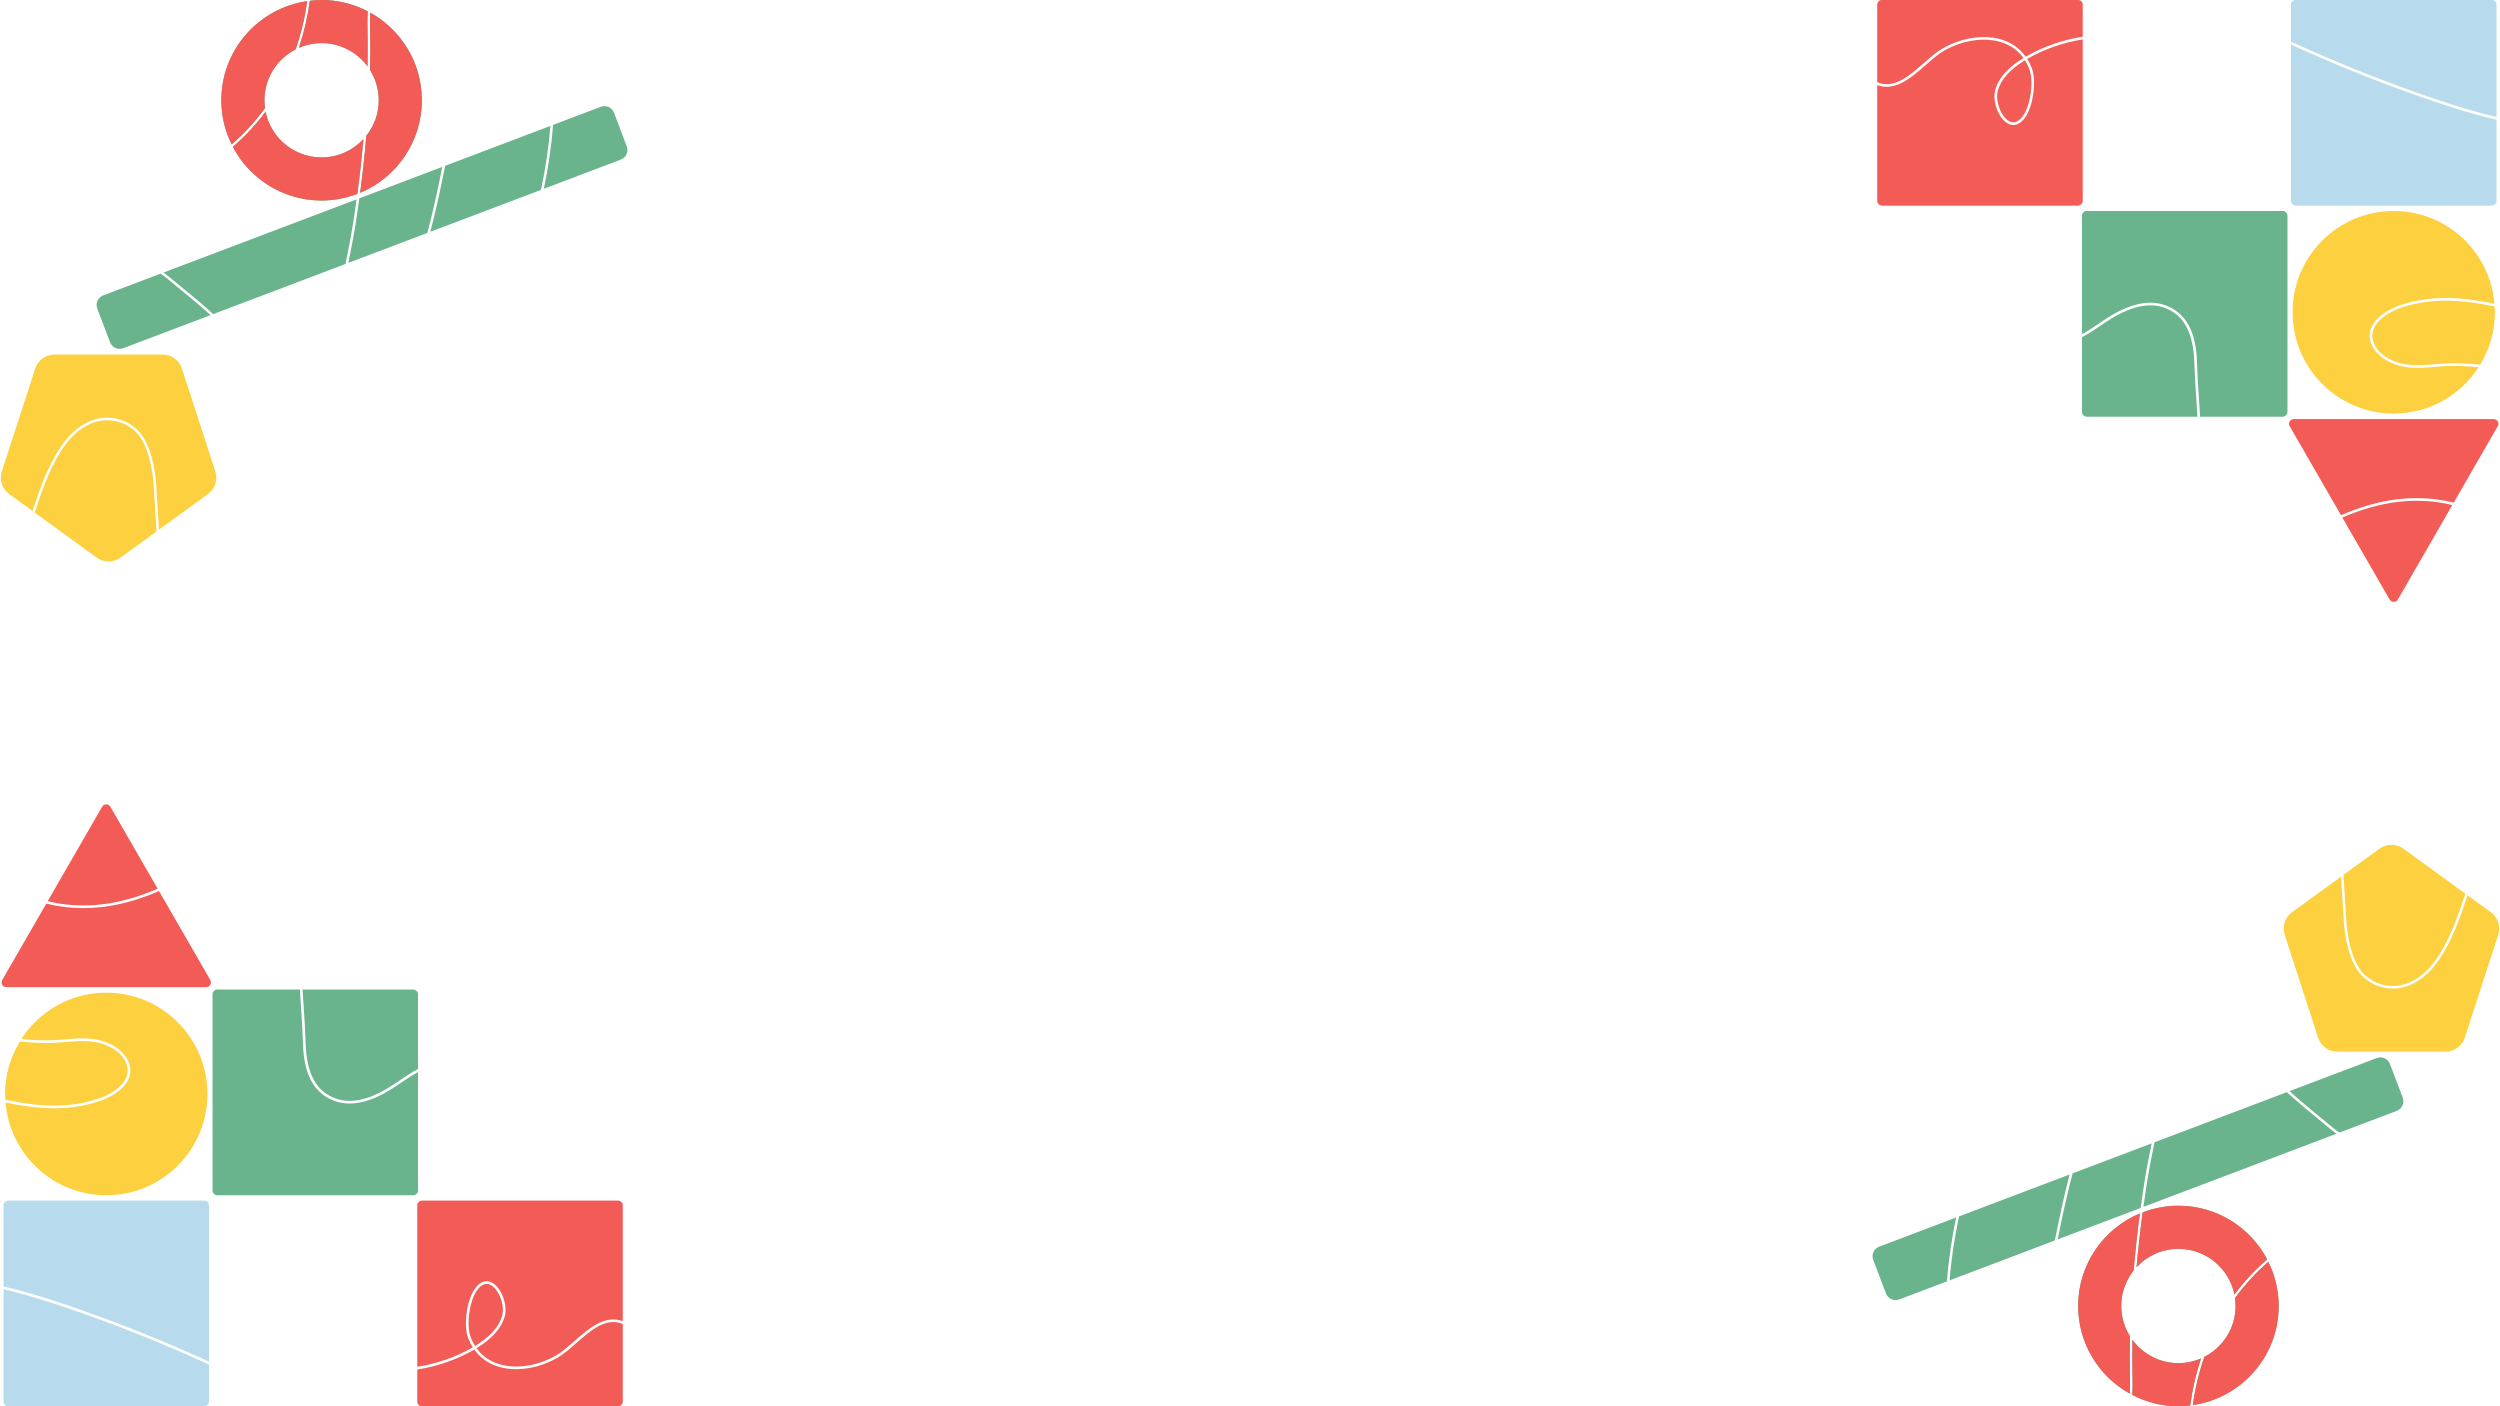 <svg xmlns="http://www.w3.org/2000/svg" xmlns:xlink="http://www.w3.org/1999/xlink" width="1920" zoomAndPan="magnify" viewBox="0 0 1440 810" height="1080" preserveAspectRatio="xMidYMid meet" version="1.0"><defs><clipPath id="03dc7d9a57"><path d="M 1319 0 L 1438 0 L 1438 67.535 L 1319 67.535 Z M 1319 0 " clip-rule="nonzero"/></clipPath><clipPath id="8202adcfce"><path d="M 1366.219 173 L 1438 173 L 1438 211 L 1366.219 211 Z M 1366.219 173 " clip-rule="nonzero"/></clipPath><clipPath id="837c854208"><path d="M 1320.258 121 L 1437 121 L 1437 239 L 1320.258 239 Z M 1320.258 121 " clip-rule="nonzero"/></clipPath><clipPath id="498eaad68a"><path d="M 1081.273 0 L 1200 0 L 1200 49 L 1081.273 49 Z M 1081.273 0 " clip-rule="nonzero"/></clipPath><clipPath id="d88ef0eb70"><path d="M 1318 241 L 1439.082 241 L 1439.082 297 L 1318 297 Z M 1318 241 " clip-rule="nonzero"/></clipPath><clipPath id="2ff343c32d"><path d="M 1349 288 L 1413 288 L 1413 346.992 L 1349 346.992 Z M 1349 288 " clip-rule="nonzero"/></clipPath><clipPath id="6ebf5fe42c"><path d="M 2 742.453 L 121 742.453 L 121 810 L 2 810 Z M 2 742.453 " clip-rule="nonzero"/></clipPath><clipPath id="6433318c18"><path d="M 2 599 L 73.777 599 L 73.777 637 L 2 637 Z M 2 599 " clip-rule="nonzero"/></clipPath><clipPath id="97cb8838e1"><path d="M 3 571 L 119.738 571 L 119.738 689 L 3 689 Z M 3 571 " clip-rule="nonzero"/></clipPath><clipPath id="d795189c22"><path d="M 240 761 L 358.723 761 L 358.723 810 L 240 810 Z M 240 761 " clip-rule="nonzero"/></clipPath><clipPath id="dd24150d73"><path d="M 0.914 513 L 122 513 L 122 569 L 0.914 569 Z M 0.914 513 " clip-rule="nonzero"/></clipPath><clipPath id="c0a72739d7"><path d="M 1228 771.168 L 1268 771.168 L 1268 810 L 1228 810 Z M 1228 771.168 " clip-rule="nonzero"/></clipPath><clipPath id="7f0185b229"><path d="M 1315 504.379 L 1439.516 504.379 L 1439.516 606 L 1315 606 Z M 1315 504.379 " clip-rule="nonzero"/></clipPath><clipPath id="e8a1d8a403"><path d="M 172 0 L 212 0 L 212 38.832 L 172 38.832 Z M 172 0 " clip-rule="nonzero"/></clipPath><clipPath id="75c6cef5c2"><path d="M 0.48 204 L 125 204 L 125 305.621 L 0.48 305.621 Z M 0.48 204 " clip-rule="nonzero"/></clipPath></defs><path fill="#b7dbed" d="M 1401.992 58.441 C 1413.66 62.395 1425.711 66.156 1437.98 68.996 L 1437.98 115.645 C 1437.98 117.191 1436.723 118.449 1435.18 118.449 L 1322.402 118.449 C 1320.859 118.449 1319.602 117.191 1319.602 115.645 L 1319.602 25.656 C 1346.469 37.973 1374.094 48.988 1401.992 58.441 " fill-opacity="1" fill-rule="nonzero"/><g clip-path="url(#03dc7d9a57)"><path fill="#b7dbed" d="M 1402.48 56.992 C 1374.418 47.477 1346.625 36.391 1319.602 23.977 L 1319.602 2.723 C 1319.602 1.176 1320.859 -0.07 1322.402 -0.07 L 1435.18 -0.07 C 1436.723 -0.07 1437.98 1.176 1437.98 2.723 L 1437.98 67.414 C 1425.891 64.613 1414.008 60.898 1402.48 56.992 " fill-opacity="1" fill-rule="nonzero"/></g><path fill="#69b48d" d="M 1209.816 187.637 C 1212.387 185.879 1214.832 184.223 1217.309 182.773 C 1228.27 176.363 1237.871 174.422 1245.84 176.984 C 1257.785 180.844 1263.555 191.352 1263.996 210.035 C 1264.152 216.242 1264.582 222.688 1265.051 229.508 C 1265.289 233.004 1265.516 236.516 1265.719 240.027 L 1202 240.027 C 1200.457 240.027 1199.211 238.781 1199.211 237.234 L 1199.211 194.254 C 1202.875 192.348 1206.379 189.977 1209.816 187.637 " fill-opacity="1" fill-rule="nonzero"/><path fill="#69b48d" d="M 1314.789 240.027 L 1267.25 240.027 C 1267.047 236.434 1266.809 232.887 1266.582 229.398 C 1266.113 222.605 1265.684 216.168 1265.527 210 C 1265.242 197.777 1262.93 180.906 1246.309 175.535 C 1243.879 174.746 1241.316 174.363 1238.625 174.363 C 1232.004 174.363 1224.609 176.723 1216.543 181.445 C 1214.016 182.93 1211.441 184.68 1208.953 186.367 C 1205.781 188.523 1202.551 190.707 1199.211 192.504 L 1199.211 124.309 C 1199.211 122.766 1200.457 121.52 1202 121.52 L 1314.789 121.52 C 1316.332 121.52 1317.578 122.766 1317.578 124.309 L 1317.578 237.234 C 1317.578 238.781 1316.332 240.027 1314.789 240.027 " fill-opacity="1" fill-rule="nonzero"/><g clip-path="url(#8202adcfce)"><path fill="#fcd03e" d="M 1409.602 209.281 C 1407.305 209.387 1405.02 209.578 1402.77 209.77 C 1393.375 210.551 1384.492 211.305 1375.758 206.488 C 1371.531 204.152 1368.492 200.891 1367.199 197.332 C 1366.109 194.336 1366.242 191.438 1367.57 188.68 C 1370.25 183.133 1377.445 179.094 1383.273 177.152 C 1401.141 171.234 1418.531 172.672 1436.902 176.555 C 1436.965 177.656 1437.07 178.746 1437.07 179.863 C 1437.07 190.922 1433.934 201.227 1428.598 210.047 C 1428.059 210 1427.52 209.961 1426.969 209.914 C 1421.273 209.461 1415.371 208.992 1409.602 209.281 " fill-opacity="1" fill-rule="nonzero"/></g><g clip-path="url(#837c854208)"><path fill="#fcd03e" d="M 1408.801 171.629 C 1400.148 171.629 1391.531 172.805 1382.781 175.703 C 1379.812 176.688 1369.832 180.484 1366.195 188.023 C 1364.676 191.148 1364.531 194.457 1365.75 197.848 C 1367.176 201.766 1370.469 205.312 1375.027 207.828 C 1384.148 212.875 1393.254 212.105 1402.902 211.293 C 1405.141 211.113 1407.402 210.922 1409.676 210.801 C 1415.359 210.527 1421.199 210.992 1426.852 211.449 C 1427.137 211.473 1427.426 211.484 1427.711 211.508 C 1417.324 227.566 1399.312 238.219 1378.785 238.219 C 1346.602 238.219 1320.512 212.094 1320.512 179.863 C 1320.512 147.641 1346.602 121.52 1378.785 121.52 C 1409.328 121.52 1434.328 145.039 1436.82 174.961 C 1427.305 172.973 1418.027 171.629 1408.801 171.629 " fill-opacity="1" fill-rule="nonzero"/></g><path fill="#f35b56" d="M 1109.184 37.461 C 1112.859 34.223 1116.344 31.168 1119.73 29.227 C 1130.766 22.91 1143.738 21.137 1153.602 24.613 C 1158.566 26.363 1162.551 29.324 1165.508 33.434 C 1156.664 38.812 1151.375 44.719 1149.34 51.48 C 1147.316 58.199 1151.254 68.59 1156.855 71.32 C 1158.832 72.281 1162.695 73.059 1166.562 67.559 C 1171.207 60.957 1173.121 46.328 1170.273 39.09 C 1169.543 37.23 1168.68 35.52 1167.664 33.926 C 1177.344 28.316 1188.344 24.48 1199.652 22.719 L 1199.652 115.645 C 1199.652 117.191 1198.398 118.449 1196.855 118.449 L 1084.062 118.449 C 1082.52 118.449 1081.273 117.191 1081.273 115.645 L 1081.273 49 C 1091.594 52.879 1100.914 44.734 1109.184 37.461 " fill-opacity="1" fill-rule="nonzero"/><g clip-path="url(#498eaad68a)"><path fill="#f35b56" d="M 1166.801 32.652 C 1163.652 28.246 1159.344 25.02 1154.102 23.176 C 1143.832 19.559 1130.383 21.367 1118.965 27.898 C 1115.445 29.922 1111.914 33.027 1108.168 36.309 C 1099.695 43.762 1090.934 51.441 1081.273 47.355 L 1081.273 2.723 C 1081.273 1.176 1082.52 -0.07 1084.062 -0.07 L 1196.855 -0.07 C 1198.398 -0.07 1199.652 1.176 1199.652 2.723 L 1199.652 21.164 C 1188.031 22.949 1176.746 26.879 1166.801 32.652 " fill-opacity="1" fill-rule="nonzero"/></g><path fill="#f35b56" d="M 1165.305 66.672 C 1164 68.531 1162.062 70.473 1159.691 70.473 C 1159.008 70.473 1158.293 70.305 1157.539 69.945 C 1152.582 67.523 1149.004 57.926 1150.812 51.922 C 1152.738 45.535 1157.824 39.891 1166.359 34.703 C 1167.316 36.211 1168.141 37.867 1168.848 39.652 C 1171.539 46.508 1169.723 60.406 1165.305 66.672 " fill-opacity="1" fill-rule="nonzero"/><g clip-path="url(#d88ef0eb70)"><path fill="#f35b56" d="M 1413.336 289.504 C 1406.574 287.801 1399.43 286.902 1392.094 286.902 C 1388.457 286.902 1384.781 287.121 1381.082 287.562 C 1370.395 288.82 1359.48 291.949 1348.422 296.754 L 1347.645 295.41 L 1318.859 245.504 C 1317.805 243.684 1319.121 241.395 1321.23 241.395 L 1436.34 241.395 C 1438.445 241.395 1439.766 243.684 1438.711 245.504 L 1413.336 289.504 " fill-opacity="1" fill-rule="nonzero"/></g><g clip-path="url(#2ff343c32d)"><path fill="#f35b56" d="M 1381.262 289.086 C 1392.094 287.801 1402.711 288.473 1412.535 290.906 L 1409.938 295.41 L 1381.156 345.32 C 1380.102 347.141 1377.469 347.141 1376.414 345.32 L 1349.188 298.094 C 1360.055 293.387 1370.777 290.332 1381.262 289.086 " fill-opacity="1" fill-rule="nonzero"/></g><path fill="#b7dbed" d="M 38.004 751.551 C 26.336 747.594 14.285 743.832 2.016 740.992 L 2.016 694.344 C 2.016 692.797 3.273 691.539 4.816 691.539 L 117.594 691.539 C 119.137 691.539 120.395 692.797 120.395 694.344 L 120.395 784.336 C 93.527 772.016 65.902 761.004 38.004 751.551 " fill-opacity="1" fill-rule="nonzero"/><g clip-path="url(#6ebf5fe42c)"><path fill="#b7dbed" d="M 37.516 753 C 65.578 762.516 93.371 773.598 120.395 786.012 L 120.395 807.27 C 120.395 808.816 119.137 810.062 117.594 810.062 L 4.816 810.062 C 3.273 810.062 2.016 808.816 2.016 807.27 L 2.016 742.574 C 14.105 745.379 25.988 749.094 37.516 753 " fill-opacity="1" fill-rule="nonzero"/></g><path fill="#69b48d" d="M 230.18 622.352 C 227.609 624.113 225.164 625.766 222.688 627.219 C 211.727 633.629 202.125 635.57 194.156 633.004 C 182.211 629.145 176.441 618.637 176 599.957 C 175.844 593.75 175.414 587.301 174.945 580.484 C 174.707 576.984 174.48 573.473 174.277 569.965 L 237.996 569.965 C 239.539 569.965 240.785 571.211 240.785 572.754 L 240.785 615.738 C 237.121 617.645 233.617 620.016 230.18 622.352 " fill-opacity="1" fill-rule="nonzero"/><path fill="#69b48d" d="M 125.207 569.965 L 172.746 569.965 C 172.949 573.559 173.188 577.105 173.414 580.594 C 173.883 587.387 174.312 593.82 174.469 599.992 C 174.754 612.215 177.066 629.086 193.688 634.453 C 196.117 635.246 198.68 635.629 201.371 635.629 C 207.992 635.629 215.387 633.27 223.453 628.547 C 225.98 627.062 228.555 625.312 231.043 623.621 C 234.215 621.465 237.445 619.285 240.785 617.488 L 240.785 685.68 C 240.785 687.227 239.539 688.473 237.996 688.473 L 125.207 688.473 C 123.664 688.473 122.418 687.227 122.418 685.68 L 122.418 572.754 C 122.418 571.211 123.664 569.965 125.207 569.965 " fill-opacity="1" fill-rule="nonzero"/><g clip-path="url(#6433318c18)"><path fill="#fcd03e" d="M 30.395 600.711 C 32.691 600.602 34.977 600.41 37.227 600.219 C 46.621 599.441 55.504 598.688 64.238 603.504 C 68.465 605.84 71.504 609.098 72.797 612.656 C 73.887 615.652 73.754 618.555 72.426 621.309 C 69.746 626.859 62.551 630.895 56.723 632.836 C 38.855 638.758 21.465 637.316 3.094 633.438 C 3.031 632.332 2.926 631.242 2.926 630.129 C 2.926 619.07 6.062 608.762 11.398 599.945 C 11.938 599.992 12.477 600.027 13.027 600.074 C 18.723 600.531 24.625 601 30.395 600.711 " fill-opacity="1" fill-rule="nonzero"/></g><g clip-path="url(#97cb8838e1)"><path fill="#fcd03e" d="M 31.195 638.359 C 39.848 638.359 48.465 637.188 57.215 634.285 C 60.184 633.305 70.164 629.504 73.801 621.969 C 75.32 618.84 75.465 615.535 74.246 612.145 C 72.82 608.223 69.527 604.676 64.969 602.16 C 55.848 597.117 46.742 597.883 37.094 598.699 C 34.855 598.879 32.594 599.07 30.32 599.188 C 24.637 599.465 18.797 598.996 13.145 598.543 C 12.859 598.52 12.57 598.508 12.285 598.48 C 22.672 582.426 40.684 571.773 61.211 571.773 C 93.395 571.773 119.484 597.895 119.484 630.129 C 119.484 662.352 93.395 688.473 61.211 688.473 C 30.668 688.473 5.664 664.949 3.176 635.031 C 12.691 637.02 21.969 638.359 31.195 638.359 " fill-opacity="1" fill-rule="nonzero"/></g><path fill="#f35b56" d="M 330.812 772.531 C 327.137 775.766 323.652 778.824 320.266 780.762 C 309.23 787.078 296.258 788.852 286.395 785.379 C 281.43 783.629 277.445 780.668 274.488 776.559 C 283.332 771.176 288.621 765.27 290.656 758.512 C 292.68 751.789 288.742 741.398 283.141 738.668 C 281.164 737.711 277.301 736.93 273.434 742.43 C 268.789 749.035 266.875 763.664 269.723 770.902 C 270.453 772.758 271.316 774.473 272.332 776.066 C 262.652 781.676 251.652 785.508 240.344 787.27 L 240.344 694.344 C 240.344 692.797 241.598 691.539 243.141 691.539 L 355.934 691.539 C 357.477 691.539 358.723 692.797 358.723 694.344 L 358.723 760.992 C 348.402 757.109 339.082 765.258 330.812 772.531 " fill-opacity="1" fill-rule="nonzero"/><g clip-path="url(#d795189c22)"><path fill="#f35b56" d="M 273.195 777.336 C 276.344 781.746 280.652 784.969 285.895 786.816 C 296.164 790.434 309.613 788.625 321.031 782.094 C 324.551 780.07 328.082 776.965 331.828 773.684 C 340.301 766.23 349.062 758.547 358.723 762.633 L 358.723 807.27 C 358.723 808.816 357.477 810.062 355.934 810.062 L 243.141 810.062 C 241.598 810.062 240.344 808.816 240.344 807.27 L 240.344 788.828 C 251.965 787.043 263.25 783.113 273.195 777.336 " fill-opacity="1" fill-rule="nonzero"/></g><path fill="#f35b56" d="M 274.691 743.316 C 275.996 741.461 277.934 739.52 280.305 739.52 C 280.988 739.52 281.703 739.688 282.457 740.047 C 287.414 742.469 290.992 752.066 289.184 758.066 C 287.258 764.457 282.172 770.098 273.637 775.289 C 272.68 773.777 271.855 772.125 271.148 770.34 C 268.457 763.484 270.273 749.586 274.691 743.316 " fill-opacity="1" fill-rule="nonzero"/><g clip-path="url(#dd24150d73)"><path fill="#f35b56" d="M 26.66 520.488 C 33.422 522.188 40.566 523.086 47.902 523.086 C 51.539 523.086 55.215 522.871 58.914 522.43 C 69.602 521.168 80.516 518.043 91.574 513.238 L 92.352 514.578 L 121.137 564.488 C 122.191 566.309 120.875 568.598 118.766 568.598 L 3.656 568.598 C 1.551 568.598 0.23 566.309 1.285 564.488 L 26.66 520.488 " fill-opacity="1" fill-rule="nonzero"/></g><path fill="#f35b56" d="M 58.734 520.906 C 47.902 522.188 37.285 521.516 27.461 519.086 L 30.059 514.578 L 58.84 464.672 C 59.895 462.852 62.527 462.852 63.582 464.672 L 90.809 511.895 C 79.941 516.605 69.219 519.66 58.734 520.906 " fill-opacity="1" fill-rule="nonzero"/><path fill="#69b48d" d="M 1128.398 700.637 C 1125.863 712.391 1123.941 724.852 1122.98 737.484 L 1183.586 714.508 C 1186.109 701.863 1188.797 689.094 1192.121 676.484 L 1128.398 700.637 " fill-opacity="1" fill-rule="nonzero"/><path fill="#69b48d" d="M 1235.055 681.762 C 1236.27 674.004 1237.777 666.246 1239.352 658.582 L 1193.836 675.836 C 1190.477 688.434 1187.754 701.227 1185.23 713.883 L 1233.039 695.762 C 1233.676 691.109 1234.312 686.465 1235.055 681.762 " fill-opacity="1" fill-rule="nonzero"/><path fill="#69b48d" d="M 1126.754 701.262 L 1082.41 718.074 C 1079.363 719.223 1077.82 722.637 1078.98 725.684 L 1086.336 745.055 C 1087.48 748.113 1090.898 749.641 1093.945 748.484 L 1121.449 738.062 C 1122.387 725.453 1124.266 713.016 1126.754 701.262 " fill-opacity="1" fill-rule="nonzero"/><path fill="#69b48d" d="M 1335.27 644.5 C 1329.398 639.695 1323.156 634.578 1317.203 629.078 L 1240.996 657.957 C 1239.352 665.91 1237.789 673.957 1236.512 681.996 C 1235.82 686.418 1235.227 690.785 1234.625 695.16 L 1345.809 653.023 C 1344.594 652.133 1343.434 651.25 1342.426 650.406 C 1340.145 648.496 1337.738 646.527 1335.27 644.5 " fill-opacity="1" fill-rule="nonzero"/><path fill="#69b48d" d="M 1383.969 632.238 L 1376.617 612.867 C 1375.469 609.82 1372.055 608.281 1369.008 609.438 L 1318.754 628.488 C 1324.512 633.777 1330.543 638.723 1336.207 643.355 C 1338.688 645.379 1341.082 647.348 1343.375 649.27 C 1344.57 650.277 1345.973 651.32 1347.477 652.387 L 1380.543 639.855 C 1383.59 638.699 1385.129 635.297 1383.969 632.238 " fill-opacity="1" fill-rule="nonzero"/><path fill="#69b48d" d="M 1230.641 729.898 C 1236.652 723.414 1245.223 719.328 1254.766 719.328 C 1270.691 719.328 1283.977 730.641 1287.031 745.656 C 1292.602 738.168 1298.926 731.379 1305.887 725.418 C 1296.227 707.039 1276.969 694.5 1254.766 694.5 C 1247.492 694.5 1240.566 695.902 1234.164 698.344 C 1232.715 709.031 1231.566 719.547 1230.641 729.898 " fill-opacity="1" fill-rule="nonzero"/><path fill="#f35b56" d="M 1230.641 729.898 C 1236.652 723.414 1245.223 719.328 1254.766 719.328 C 1270.691 719.328 1283.977 730.641 1287.031 745.656 C 1292.602 738.168 1298.926 731.379 1305.887 725.418 C 1296.227 707.039 1276.969 694.5 1254.766 694.5 C 1247.492 694.5 1240.566 695.902 1234.164 698.344 C 1232.715 709.031 1231.566 719.547 1230.641 729.898 " fill-opacity="1" fill-rule="nonzero"/><g clip-path="url(#c0a72739d7)"><path fill="#69b48d" d="M 1254.766 785.168 C 1243.891 785.168 1234.289 779.875 1228.289 771.758 C 1228.164 779.516 1228.176 787.691 1228.359 796.594 C 1228.406 798.832 1228.301 801.125 1228.176 803.484 C 1236.133 807.621 1245.164 810.004 1254.766 810.004 C 1257.07 810.004 1259.328 809.832 1261.555 809.566 C 1262.805 800.152 1264.91 791.082 1267.832 782.469 C 1263.824 784.195 1259.41 785.168 1254.766 785.168 " fill-opacity="1" fill-rule="nonzero"/><path fill="#f35b56" d="M 1254.766 785.168 C 1243.891 785.168 1234.289 779.875 1228.289 771.758 C 1228.164 779.516 1228.176 787.691 1228.359 796.594 C 1228.406 798.832 1228.301 801.125 1228.176 803.484 C 1236.133 807.621 1245.164 810.004 1254.766 810.004 C 1257.07 810.004 1259.328 809.832 1261.555 809.566 C 1262.805 800.152 1264.91 791.082 1267.832 782.469 C 1263.824 784.195 1259.41 785.168 1254.766 785.168 " fill-opacity="1" fill-rule="nonzero"/></g><path fill="#69b48d" d="M 1226.879 796.617 C 1226.668 786.902 1226.668 778.012 1226.844 769.629 C 1223.691 764.578 1221.84 758.637 1221.84 752.246 C 1221.84 744.523 1224.527 737.426 1228.984 731.809 C 1229.91 721.027 1231.094 710.074 1232.574 698.922 C 1211.695 707.633 1197.008 728.219 1197.008 752.246 C 1197.008 773.969 1209.008 792.855 1226.727 802.723 C 1226.832 800.637 1226.914 798.586 1226.879 796.617 " fill-opacity="1" fill-rule="nonzero"/><path fill="#f35b56" d="M 1226.879 796.617 C 1226.668 786.902 1226.668 778.012 1226.844 769.629 C 1223.691 764.578 1221.84 758.637 1221.84 752.246 C 1221.84 744.523 1224.527 737.426 1228.984 731.809 C 1229.91 721.027 1231.094 710.074 1232.574 698.922 C 1211.695 707.633 1197.008 728.219 1197.008 752.246 C 1197.008 773.969 1209.008 792.855 1226.727 802.723 C 1226.832 800.637 1226.914 798.586 1226.879 796.617 " fill-opacity="1" fill-rule="nonzero"/><path fill="#69b48d" d="M 1287.344 747.73 C 1287.555 749.215 1287.691 750.707 1287.691 752.246 C 1287.691 765.043 1280.383 776.102 1269.73 781.543 C 1266.637 790.367 1264.379 799.664 1263.07 809.332 C 1291.027 805.305 1312.523 781.312 1312.523 752.246 C 1312.523 743.109 1310.348 734.496 1306.559 726.809 C 1299.426 732.945 1292.973 739.961 1287.344 747.73 " fill-opacity="1" fill-rule="nonzero"/><path fill="#f35b56" d="M 1287.344 747.73 C 1287.555 749.215 1287.691 750.707 1287.691 752.246 C 1287.691 765.043 1280.383 776.102 1269.73 781.543 C 1266.637 790.367 1264.379 799.664 1263.07 809.332 C 1291.027 805.305 1312.523 781.312 1312.523 752.246 C 1312.523 743.109 1310.348 734.496 1306.559 726.809 C 1299.426 732.945 1292.973 739.961 1287.344 747.73 " fill-opacity="1" fill-rule="nonzero"/><path fill="#fcd03e" d="M 1351.266 526.934 L 1351.484 530.328 C 1351.926 537.172 1353.859 553.926 1362.277 561.707 C 1367.363 566.398 1374.473 568.645 1381.316 567.742 C 1388.836 566.746 1396.098 562.055 1401.781 554.539 C 1410.598 542.914 1415.23 529.078 1419.734 515.703 C 1419.84 515.391 1419.941 515.078 1420.047 514.777 L 1384.34 488.84 C 1380.242 485.863 1374.684 485.863 1370.582 488.84 L 1349.852 503.891 C 1350.305 511.629 1350.777 519.34 1351.266 526.934 " fill-opacity="1" fill-rule="nonzero"/><g clip-path="url(#7f0185b229)"><path fill="#fcd03e" d="M 1434.699 525.418 L 1421.297 515.68 C 1421.238 515.844 1421.195 516.004 1421.137 516.168 C 1416.609 529.668 1411.918 543.609 1402.965 555.445 C 1397.047 563.27 1389.426 568.156 1381.516 569.211 C 1380.461 569.352 1379.383 569.422 1378.32 569.422 C 1372.078 569.422 1365.891 567.059 1361.27 562.797 C 1352.457 554.656 1350.453 537.438 1350 530.422 L 1349.793 527.039 C 1349.316 519.746 1348.867 512.355 1348.426 504.934 L 1320.238 525.418 C 1316.137 528.395 1314.41 533.676 1315.988 538.504 L 1335.211 597.672 C 1336.785 602.504 1341.281 605.77 1346.352 605.77 L 1408.582 605.77 C 1413.652 605.77 1418.148 602.504 1419.723 597.672 L 1438.949 538.504 C 1440.512 533.676 1438.797 528.395 1434.699 525.418 " fill-opacity="1" fill-rule="nonzero"/></g><path fill="#69b48d" d="M 311.598 109.363 C 314.133 97.609 316.059 85.148 317.02 72.516 L 256.41 95.492 C 253.887 108.137 251.199 120.906 247.875 133.516 L 311.598 109.363 " fill-opacity="1" fill-rule="nonzero"/><path fill="#69b48d" d="M 204.941 128.238 C 203.727 135.996 202.223 143.754 200.645 151.418 L 246.16 134.164 C 249.52 121.566 252.242 108.773 254.766 96.117 L 206.957 114.238 C 206.32 118.891 205.684 123.535 204.941 128.238 " fill-opacity="1" fill-rule="nonzero"/><path fill="#69b48d" d="M 313.242 108.738 L 357.59 91.926 C 360.633 90.777 362.176 87.363 361.016 84.316 L 353.664 64.945 C 352.516 61.887 349.098 60.359 346.055 61.516 L 318.547 71.938 C 317.609 84.547 315.73 96.984 313.242 108.738 " fill-opacity="1" fill-rule="nonzero"/><path fill="#69b48d" d="M 104.727 165.5 C 110.598 170.305 116.84 175.422 122.793 180.922 L 199 152.043 C 200.645 144.09 202.211 136.043 203.484 128.004 C 204.18 123.582 204.77 119.215 205.371 114.84 L 94.188 156.977 C 95.402 157.867 96.562 158.75 97.57 159.594 C 99.852 161.504 102.262 163.473 104.727 165.5 " fill-opacity="1" fill-rule="nonzero"/><path fill="#69b48d" d="M 56.027 177.762 L 63.379 197.133 C 64.527 200.18 67.945 201.719 70.988 200.562 L 121.242 181.512 C 115.484 176.223 109.453 171.277 103.789 166.645 C 101.309 164.621 98.914 162.652 96.621 160.73 C 95.426 159.723 94.027 158.68 92.52 157.613 L 59.453 170.145 C 56.41 171.301 54.867 174.703 56.027 177.762 " fill-opacity="1" fill-rule="nonzero"/><path fill="#69b48d" d="M 209.355 80.102 C 203.344 86.586 194.773 90.672 185.23 90.672 C 169.305 90.672 156.023 79.359 152.965 64.344 C 147.395 71.832 141.07 78.621 134.109 84.582 C 143.77 102.961 163.027 115.5 185.23 115.5 C 192.504 115.5 199.43 114.098 205.836 111.656 C 207.281 100.969 208.43 90.453 209.355 80.102 " fill-opacity="1" fill-rule="nonzero"/><path fill="#f35b56" d="M 209.355 80.102 C 203.344 86.586 194.773 90.672 185.23 90.672 C 169.305 90.672 156.023 79.359 152.965 64.344 C 147.395 71.832 141.07 78.621 134.109 84.582 C 143.77 102.961 163.027 115.5 185.23 115.5 C 192.504 115.5 199.43 114.098 205.836 111.656 C 207.281 100.969 208.43 90.453 209.355 80.102 " fill-opacity="1" fill-rule="nonzero"/><g clip-path="url(#e8a1d8a403)"><path fill="#69b48d" d="M 185.23 24.832 C 196.105 24.832 205.707 30.125 211.707 38.242 C 211.832 30.484 211.82 22.309 211.637 13.406 C 211.59 11.168 211.695 8.875 211.82 6.516 C 203.867 2.379 194.832 -0.004 185.23 -0.004 C 182.926 -0.004 180.668 0.168 178.445 0.434 C 177.191 9.848 175.086 18.918 172.168 27.531 C 176.176 25.805 180.586 24.832 185.23 24.832 " fill-opacity="1" fill-rule="nonzero"/><path fill="#f35b56" d="M 185.23 24.832 C 196.105 24.832 205.707 30.125 211.707 38.242 C 211.832 30.484 211.82 22.309 211.637 13.406 C 211.59 11.168 211.695 8.875 211.82 6.516 C 203.867 2.379 194.832 -0.004 185.23 -0.004 C 182.926 -0.004 180.668 0.168 178.445 0.434 C 177.191 9.848 175.086 18.918 172.168 27.531 C 176.176 25.805 180.586 24.832 185.23 24.832 " fill-opacity="1" fill-rule="nonzero"/></g><path fill="#69b48d" d="M 213.121 13.383 C 213.328 23.098 213.328 31.988 213.152 40.371 C 216.305 45.422 218.156 51.363 218.156 57.754 C 218.156 65.477 215.469 72.574 211.012 78.191 C 210.086 88.973 208.902 99.926 207.422 111.078 C 228.305 102.367 242.988 81.781 242.988 57.754 C 242.988 36.031 230.988 17.145 213.27 7.277 C 213.164 9.363 213.086 11.414 213.121 13.383 " fill-opacity="1" fill-rule="nonzero"/><path fill="#f35b56" d="M 213.121 13.383 C 213.328 23.098 213.328 31.988 213.152 40.371 C 216.305 45.422 218.156 51.363 218.156 57.754 C 218.156 65.477 215.469 72.574 211.012 78.191 C 210.086 88.973 208.902 99.926 207.422 111.078 C 228.305 102.367 242.988 81.781 242.988 57.754 C 242.988 36.031 230.988 17.145 213.27 7.277 C 213.164 9.363 213.086 11.414 213.121 13.383 " fill-opacity="1" fill-rule="nonzero"/><path fill="#69b48d" d="M 152.652 62.27 C 152.441 60.785 152.305 59.293 152.305 57.754 C 152.305 44.957 159.613 33.898 170.266 28.457 C 173.359 19.633 175.617 10.336 176.926 0.668 C 148.969 4.695 127.473 28.688 127.473 57.754 C 127.473 66.891 129.652 75.504 133.438 83.191 C 140.57 77.055 147.023 70.039 152.652 62.27 " fill-opacity="1" fill-rule="nonzero"/><path fill="#f35b56" d="M 152.652 62.27 C 152.441 60.785 152.305 59.293 152.305 57.754 C 152.305 44.957 159.613 33.898 170.266 28.457 C 173.359 19.633 175.617 10.336 176.926 0.668 C 148.969 4.695 127.473 28.688 127.473 57.754 C 127.473 66.891 129.652 75.504 133.438 83.191 C 140.57 77.055 147.023 70.039 152.652 62.27 " fill-opacity="1" fill-rule="nonzero"/><path fill="#fcd03e" d="M 88.734 283.066 L 88.512 279.672 C 88.074 272.828 86.137 256.074 77.719 248.293 C 72.633 243.602 65.523 241.355 58.68 242.258 C 51.16 243.254 43.898 247.945 38.215 255.461 C 29.398 267.086 24.766 280.922 20.262 294.297 C 20.156 294.609 20.055 294.922 19.949 295.223 L 55.656 321.16 C 59.754 324.137 65.316 324.137 69.414 321.16 L 90.145 306.109 C 89.695 298.371 89.219 290.66 88.734 283.066 " fill-opacity="1" fill-rule="nonzero"/><g clip-path="url(#75c6cef5c2)"><path fill="#fcd03e" d="M 5.301 284.582 L 18.699 294.32 C 18.758 294.156 18.805 293.996 18.859 293.832 C 23.391 280.332 28.078 266.391 37.031 254.555 C 42.949 246.73 50.57 241.844 58.48 240.789 C 59.535 240.648 60.613 240.578 61.68 240.578 C 67.922 240.578 74.105 242.941 78.727 247.203 C 87.539 255.344 89.543 272.562 89.996 279.578 L 90.203 282.961 C 90.68 290.254 91.129 297.645 91.57 305.066 L 119.762 284.582 C 123.859 281.605 125.586 276.324 124.012 271.496 L 104.785 212.328 C 103.211 207.496 98.715 204.23 93.645 204.23 L 31.414 204.23 C 26.344 204.23 21.848 207.496 20.273 212.328 L 1.047 271.496 C -0.516 276.324 1.199 281.605 5.301 284.582 " fill-opacity="1" fill-rule="nonzero"/></g></svg>